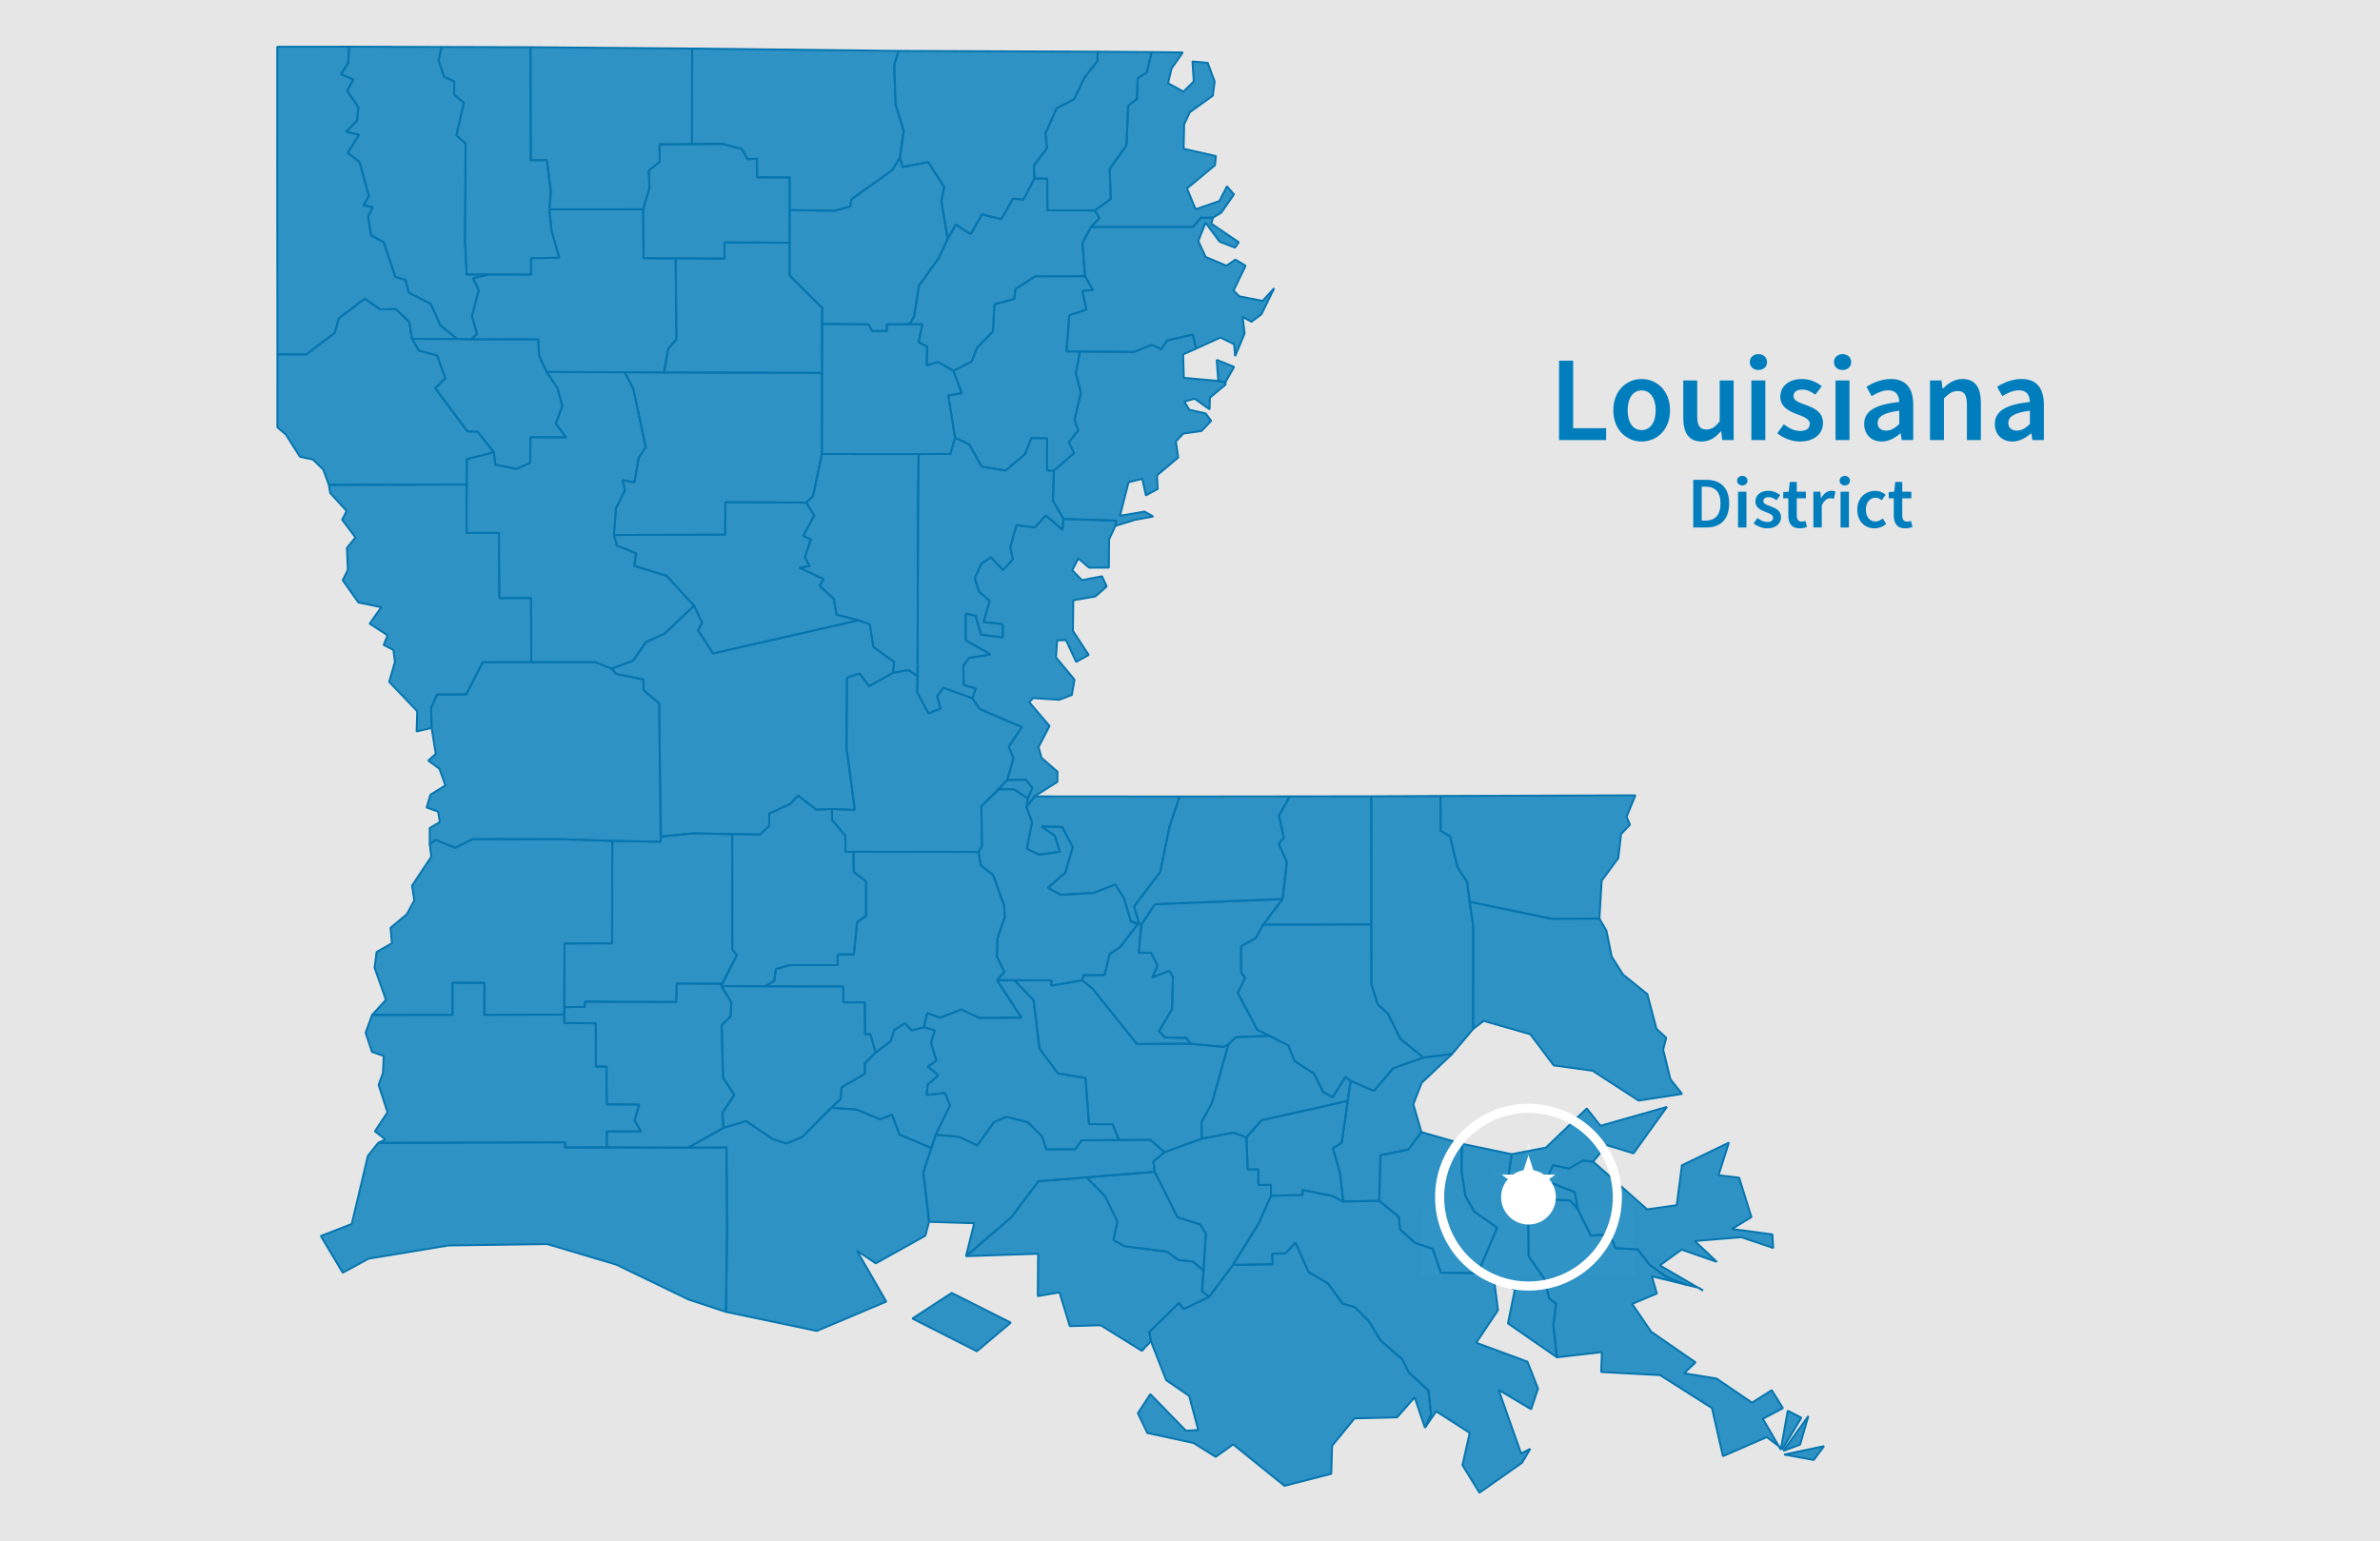 <?xml version="1.0" encoding="utf-8"?>
<!-- Generator: Adobe Illustrator 25.4.1, SVG Export Plug-In . SVG Version: 6.00 Build 0)  -->
<svg version="1.1" id="Layer_1" xmlns="http://www.w3.org/2000/svg" xmlns:xlink="http://www.w3.org/1999/xlink" x="0px" y="0px"
	 viewBox="0 0 784.06 507.87" style="enable-background:new 0 0 784.06 507.87;" xml:space="preserve">
<style type="text/css">
	.st0{fill:#E6E6E6;}
	.st1{clip-path:url(#SVGID_00000020358569200530412880000009456416873780996999_);}
	.st2{fill:none;stroke:#F0F0F0;stroke-width:2.54;stroke-miterlimit:10;}
	.st3{fill:#F0F0F0;}
	.st4{opacity:0.8;fill:#007DBC;enable-background:new    ;}
	.st5{fill:none;stroke:#0675AF;stroke-width:0.64;stroke-linejoin:bevel;}
	.st6{fill-rule:evenodd;clip-rule:evenodd;fill:#FFFFFF;}
	.st7{fill:none;}
	.st8{fill:none;stroke:#E6E6E6;stroke-width:0.64;stroke-linecap:square;stroke-linejoin:bevel;}
	.st9{enable-background:new    ;}
	.st10{fill:#007DBC;}
	.st11{fill:none;stroke:#FFFFFF;stroke-width:3;stroke-miterlimit:10;}
	.st12{fill:#FFFFFF;}
</style>
<g id="Layer_1_00000160150194437872270050000016181209706529692067_">
	<rect x="-10.43" y="-11.06" class="st0" width="804.92" height="529.99"/>
</g>
<g id="Layer_2_00000151534936756788169450000010282485797903252907_">
	<g>
		<defs>
			<rect id="SVGID_1_" x="-38.97" y="-52.06" width="792" height="612"/>
		</defs>
		<clipPath id="SVGID_00000128456320821026824880000013970086186852249762_">
			<use xlink:href="#SVGID_1_"  style="overflow:visible;"/>
		</clipPath>
		<g style="clip-path:url(#SVGID_00000128456320821026824880000013970086186852249762_);">
			<polygon class="st2" points="503.54,380.61 501.45,387.04 494.69,387.04 500.16,391.01 498.07,397.44 503.54,393.46 509,397.44 
				506.91,391.01 512.39,387.04 505.62,387.04 			"/>
			<rect x="468.41" y="398.78" class="st3" width="69.88" height="21.6"/>
			<polygon class="st4" points="202.24,176.27 238.9,176.18 238.98,165.51 265.58,165.57 267.82,163.53 270.77,149.6 270.81,122.85 
				205.81,122.63 208.62,128.1 212.74,147.34 210.42,150.85 208.99,158.96 205.09,158.19 205.88,161.57 202.94,167.44 			"/>
			<polygon class="st5" points="202.24,176.27 238.89,176.18 238.98,165.51 265.58,165.57 267.82,163.53 270.77,149.6 
				270.81,122.85 205.81,122.63 208.62,128.1 212.74,147.34 210.42,150.85 208.99,158.96 205.09,158.19 205.88,161.57 
				202.94,167.44 			"/>
			<polygon class="st4" points="338.18,265.92 340,270.93 338.29,279.62 342.23,281.62 349.18,280.64 347.53,275.45 343.14,272.31 
				349.92,272.48 353.41,279.11 350.93,287.57 345.22,292.52 349.53,294.86 360.17,294.21 367.41,291.48 370.25,295.92 
				372.56,303.56 375.25,304.24 373.62,298.65 382.21,287.34 385.33,272.25 388.6,262.45 340.83,262.42 			"/>
			<polygon class="st4" points="329.1,260.07 333.98,260.09 338.61,263.02 340.09,259.62 337.98,256.92 331.82,256.98 			"/>
			<polygon class="st5" points="338.18,265.92 340,270.93 338.29,279.62 342.23,281.62 349.18,280.64 347.53,275.45 343.14,272.31 
				349.91,272.48 353.41,279.11 350.93,287.57 345.22,292.52 349.53,294.86 360.17,294.21 367.41,291.48 370.25,295.92 
				372.56,303.56 375.25,304.24 373.62,298.65 382.21,287.34 385.32,272.25 388.6,262.45 340.83,262.41 			"/>
			<polygon class="st5" points="329.09,260.07 333.98,260.09 338.61,263.02 340.08,259.62 337.98,256.92 331.82,256.98 			"/>
			<polygon class="st4" points="340.76,58.84 344.98,58.85 345.07,69.32 360.7,69.34 365.93,65.6 365.57,55.67 371.12,47.82 
				371.66,34.82 374.56,32.6 374.79,25.79 377.82,23.85 379.39,17.15 361.68,17.03 361.5,20.11 357.13,25.77 353.83,32.73 
				348.14,35.62 344.37,44.04 344.95,48.78 340.63,54.5 			"/>
			<polygon class="st5" points="340.76,58.84 344.98,58.85 345.07,69.31 360.7,69.34 365.93,65.6 365.57,55.67 371.12,47.82 
				371.66,34.82 374.56,32.6 374.79,25.79 377.82,23.85 379.39,17.15 361.68,17.03 361.5,20.11 357.13,25.77 353.83,32.73 
				348.14,35.62 344.37,44.04 344.95,48.78 340.63,54.5 			"/>
			<polygon class="st4" points="356.57,323.02 359.87,325.69 374.55,344.01 392.14,343.92 390.89,342 383.79,341.84 381.83,339.79 
				386.15,332.4 386.43,321.81 385.17,319.9 379.63,322.04 381.34,318.19 379.18,313.94 375.15,313.88 376,304.67 372.56,303.56 
				374.78,304.61 369.01,312.07 365.55,314.39 363.86,321.29 356.92,321.37 			"/>
			<polygon class="st5" points="356.57,323.02 359.87,325.69 374.55,344.01 392.14,343.91 390.89,342 383.79,341.84 381.83,339.79 
				386.15,332.4 386.42,321.82 385.17,319.9 379.63,322.04 381.34,318.19 379.18,313.94 375.15,313.88 376,304.66 372.56,303.56 
				374.78,304.6 369.01,312.07 365.55,314.39 363.86,321.29 356.91,321.37 			"/>
			<polygon class="st4" points="160.85,90.46 174.95,90.47 174.95,85.06 184.25,84.93 181.73,76.18 180.96,68.98 181.49,63.14 
				180.14,52.74 174.88,52.8 174.75,15.56 145.47,15.48 144.47,19.9 146.29,25.3 149.62,26.79 149.6,31.26 152.82,33.87 
				150.36,44.57 153.38,47.27 153.19,79.67 153.74,90.44 			"/>
			<polygon class="st5" points="160.85,90.46 174.95,90.47 174.95,85.06 184.25,84.93 181.73,76.18 180.96,68.98 181.49,63.14 
				180.14,52.74 174.88,52.8 174.75,15.56 145.47,15.48 144.47,19.9 146.29,25.3 149.62,26.79 149.6,31.26 152.82,33.87 
				150.36,44.56 153.38,47.27 153.19,79.67 153.74,90.44 			"/>
			<polygon class="st4" points="474.56,262.27 474.61,273.78 477.7,275.53 480.12,285.71 483.33,290.66 484.05,297.13 
				511.16,302.75 526.91,302.68 527.65,290.22 533.14,282.73 534.04,274.81 536.98,271.73 535.87,269.1 538.76,262.06 			"/>
			<polygon class="st5" points="474.56,262.27 474.61,273.78 477.7,275.53 480.12,285.71 483.33,290.66 484.05,297.13 
				511.16,302.75 526.91,302.68 527.65,290.22 533.13,282.73 534.04,274.81 536.98,271.73 535.87,269.1 538.76,262.06 			"/>
			<polygon class="st4" points="201.72,277.07 217.62,277.37 217.15,231.78 211.99,227.38 211.96,223.88 203.17,222.09 
				201.41,220.34 196.14,218.19 159,218.21 153.6,228.82 144.03,228.83 142.03,233.18 142.19,239.87 143.56,248.4 141.09,250.6 
				144.79,253.33 146.72,258.8 141.81,261.85 140.56,266.08 144.32,267.44 144.92,270.84 141.57,272.84 141.57,278.2 143.56,276.73 
				149.92,279.36 155.83,276.48 185.63,276.55 			"/>
			<polygon class="st5" points="201.72,277.07 217.62,277.37 217.15,231.78 211.99,227.38 211.96,223.88 203.17,222.09 
				201.41,220.34 196.14,218.19 159,218.21 153.6,228.82 144.03,228.83 142.03,233.18 142.19,239.87 143.56,248.4 141.09,250.6 
				144.78,253.33 146.72,258.8 141.81,261.85 140.56,266.08 144.32,267.43 144.92,270.85 141.57,272.84 141.57,278.2 143.56,276.73 
				149.92,279.36 155.83,276.48 185.63,276.55 			"/>
			<polygon class="st4" points="239.16,432.26 269.07,438.54 291.97,428.87 282.32,412.12 288.51,416.27 304.85,407.16 
				306.07,402.59 304.18,386.24 306.86,378.27 296.32,373.84 293.88,367.32 289.9,368.8 282.16,365.56 273.66,365.03 264.17,374.71 
				259.01,376.77 254.47,375.26 245.75,369.39 238.32,371.63 226.6,378.22 239.35,378.11 239.51,405.51 			"/>
			<polygon class="st5" points="239.16,432.26 269.07,438.54 291.97,428.87 282.32,412.12 288.51,416.27 304.85,407.16 
				306.07,402.59 304.18,386.24 306.86,378.27 296.32,373.84 293.88,367.32 289.9,368.8 282.16,365.56 273.66,365.03 264.17,374.71 
				259.01,376.77 254.47,375.26 245.75,369.39 238.32,371.63 226.6,378.22 239.35,378.11 239.51,405.51 			"/>
			<polygon class="st4" points="260.14,69.24 275.02,69.43 280.16,67.99 280.47,65.71 293.99,56.03 296.42,51.98 297.72,43.14 
				295.05,34.47 294.58,21.57 296.02,16.77 228.01,16 227.97,47.48 238.03,47.43 244.33,49.05 246.33,52.48 249.36,52.3 
				249.43,58.42 260.15,58.49 			"/>
			<polygon class="st5" points="260.14,69.24 275.02,69.43 280.16,67.99 280.47,65.71 293.98,56.03 296.42,51.98 297.72,43.13 
				295.05,34.47 294.58,21.57 296.02,16.77 228.01,16 227.97,47.48 238.03,47.43 244.33,49.05 246.33,52.48 249.36,52.3 
				249.43,58.42 260.15,58.49 			"/>
			<polygon class="st4" points="379.16,441.95 384.19,454.77 391.75,459.95 394.76,471.18 390.72,471.44 378.97,459.37 
				374.86,465.64 377.97,472.16 393.22,475.47 400.48,480.03 406.25,475.93 423.15,489.58 438.57,485.61 438.84,476.39 
				446.23,467.36 460.25,467.01 466.04,460.42 469.43,470.43 471.44,465.98 470.59,458.15 464.11,452.2 461.94,447.86 
				454.77,441.62 450.98,435.36 446.35,430.71 442.33,429.54 437.43,422.86 431.05,419.09 426.81,409.49 423.37,413 419.1,413.06 
				419.29,416.55 406.18,416.79 398.31,427.33 389.9,431.35 388.42,429.33 378.64,438.89 			"/>
			<polygon class="st5" points="379.15,441.95 384.19,454.77 391.75,459.95 394.76,471.18 390.72,471.44 378.97,459.37 
				374.86,465.64 377.97,472.16 393.22,475.47 400.48,480.03 406.25,475.93 423.15,489.58 438.57,485.61 438.84,476.39 
				446.23,467.36 460.25,467.01 466.04,460.41 469.43,470.43 471.44,465.98 470.59,458.15 464.11,452.2 461.94,447.86 
				454.77,441.62 450.98,435.36 446.35,430.71 442.33,429.54 437.43,422.86 431.05,419.09 426.81,409.49 423.37,413 419.1,413.06 
				419.29,416.55 406.18,416.79 398.31,427.33 389.9,431.35 388.42,429.33 378.64,438.89 			"/>
			<polygon class="st4" points="347.18,155.07 346.87,164.93 350.33,170.99 367.68,171.55 367.44,173.29 373.91,171.28 
				379.91,170.19 377.07,168.57 368.96,169.94 371.78,158.9 376.31,157.77 377.51,163.23 381.41,161.11 381.15,156.64 
				388.15,150.75 387.37,145.45 389.83,142.86 395.79,142.03 399,138.68 397.19,136.22 391.83,135.03 390.15,132.33 393.54,131.36 
				398.48,134.87 398.58,131.04 403.74,126.73 403.68,125.96 401.36,125.53 389.99,124.49 389.77,116.78 394.01,114.89 393,110.21 
				384.53,112.19 382.53,115.02 379.5,113.61 373.62,115.94 355.78,115.84 354.44,122.89 356.08,129.43 353.99,138.22 
				355.19,141.87 352.1,145.71 353.85,149.28 			"/>
			<polygon class="st5" points="347.18,155.07 346.87,164.92 350.33,170.99 367.68,171.55 367.44,173.29 373.91,171.28 
				379.91,170.19 377.07,168.57 368.96,169.94 371.78,158.9 376.31,157.77 377.51,163.23 381.4,161.1 381.15,156.64 388.14,150.75 
				387.37,145.45 389.82,142.86 395.79,142.03 399,138.68 397.19,136.22 391.83,135.03 390.15,132.33 393.54,131.36 398.48,134.87 
				398.58,131.04 403.74,126.73 403.68,125.96 401.36,125.53 389.99,124.49 389.77,116.78 394.01,114.89 393,110.21 384.53,112.19 
				382.53,115.02 379.5,113.61 373.62,115.94 355.78,115.84 354.44,122.89 356.08,129.43 353.99,138.22 355.19,141.87 352.1,145.7 
				353.85,149.28 			"/>
			<polygon class="st4" points="451.75,262.38 451.78,324.26 453.87,330.93 457.2,333.94 461.35,342.33 468.94,348.45 478.36,347.3 
				485.3,339.06 485.35,305.21 483.33,290.66 480.12,285.71 477.7,275.53 474.61,273.78 474.56,262.27 			"/>
			<polygon class="st5" points="451.75,262.38 451.78,324.26 453.86,330.93 457.2,333.94 461.35,342.33 468.94,348.46 478.36,347.3 
				485.3,339.06 485.35,305.21 483.33,290.66 480.12,285.71 477.7,275.53 474.61,273.78 474.56,262.27 			"/>
			<polygon class="st4" points="484.05,297.13 485.35,305.21 485.3,339.06 488.76,336.39 504.14,340.79 511.85,351.05 524.63,352.8 
				539.81,362.64 554.13,360.44 550.3,355.62 547.91,345.84 548.92,341.94 545.71,339.02 542.7,327.57 534.67,321.11 530.95,315.19 
				529.22,306.68 526.91,302.68 511.16,302.75 			"/>
			<polygon class="st5" points="484.05,297.13 485.35,305.21 485.3,339.06 488.76,336.39 504.14,340.79 511.85,351.05 524.63,352.8 
				539.81,362.64 554.13,360.44 550.3,355.62 547.91,345.84 548.92,341.94 545.71,339.02 542.7,327.57 534.67,321.1 530.95,315.19 
				529.22,306.68 526.91,302.68 511.16,302.75 			"/>
			<polygon class="st4" points="379.16,441.95 378.64,438.89 388.42,429.33 389.9,431.35 398.31,427.33 396,425.41 396.5,418.62 
				392.97,415.68 388.07,415.14 384.56,412.44 370.39,410.64 366.8,408.56 368.13,402.5 363.99,394.06 357.94,387.95 342.1,389.24 
				333.14,401.1 318.23,413.91 341.99,413.1 341.89,427.07 349.04,425.82 352.44,436.96 362.6,436.67 376.18,445.11 			"/>
			<polygon class="st5" points="379.15,441.95 378.64,438.89 388.42,429.33 389.9,431.35 398.31,427.33 396,425.41 396.5,418.62 
				392.97,415.67 388.07,415.14 384.56,412.44 370.39,410.64 366.8,408.56 368.13,402.5 363.99,394.06 357.94,387.95 342.1,389.23 
				333.14,401.1 318.23,413.91 341.99,413.1 341.89,427.07 349.04,425.82 352.43,436.96 362.6,436.67 376.18,445.11 			"/>
			<polygon class="st4" points="396.5,418.62 397.26,406.44 395.35,403.43 387.91,401.09 380.41,386.1 357.94,387.95 363.99,394.06 
				368.13,402.5 366.8,408.56 370.39,410.64 384.56,412.44 388.07,415.14 392.97,415.68 			"/>
			<polygon class="st4" points="308.26,373.92 316.01,374.59 321.93,377.42 327.51,369.7 331.51,368.01 338.55,369.73 
				343.38,374.56 344.62,378.71 354.22,378.7 356.36,375.73 368.63,375.64 366.55,370.43 358.78,370.41 357.59,355.18 
				348.52,353.69 342.47,345.52 340.5,329.56 334.2,322.98 328.46,322.95 336.48,335.33 322.61,335.39 316.74,332.63 309.69,335.33 
				305.47,333.77 304.35,338.47 307.96,339.53 306.72,343.6 308.47,349.5 305.68,351.4 309.11,354.32 305.61,357.41 305.27,360.8 
				311.28,360.13 312.98,364.16 			"/>
			<polygon class="st5" points="396.5,418.62 397.26,406.44 395.35,403.43 387.91,401.09 380.41,386.1 357.94,387.95 363.99,394.06 
				368.13,402.5 366.8,408.56 370.39,410.64 384.56,412.44 388.07,415.14 392.97,415.67 			"/>
			<polygon class="st5" points="308.26,373.92 316.01,374.59 321.93,377.42 327.51,369.7 331.51,368.01 338.55,369.73 
				343.38,374.55 344.62,378.71 354.22,378.7 356.35,375.73 368.63,375.64 366.55,370.43 358.78,370.41 357.59,355.18 
				348.51,353.69 342.47,345.52 340.5,329.56 334.19,322.98 328.46,322.95 336.48,335.33 322.61,335.39 316.73,332.63 
				309.69,335.33 305.47,333.77 304.35,338.47 307.96,339.53 306.72,343.6 308.47,349.5 305.68,351.4 309.11,354.32 305.61,357.41 
				305.27,360.8 311.28,360.13 312.98,364.16 			"/>
			<polygon class="st4" points="288.44,346.86 293.39,343.11 294.55,339.43 298.12,337.15 300.38,339.52 304.35,338.47 
				305.47,333.77 309.69,335.33 316.74,332.63 322.61,335.39 336.48,335.33 328.46,322.95 330.89,320.23 328.38,315.13 
				328.62,309.12 331.02,302.22 330.8,298.37 327.16,288.27 323.16,285.17 322.33,280.7 281.13,280.64 281.27,287.33 285.31,290.39 
				285.31,301.74 282.39,303.86 281.28,314.47 275.99,314.47 275.94,318.01 260.12,318.02 255.6,319.31 255.04,323.24 
				252.03,325.02 277.8,325.05 277.85,330.29 284.89,330.26 284.95,340.75 286.74,340.74 			"/>
			<polygon class="st5" points="288.44,346.86 293.39,343.11 294.55,339.43 298.12,337.15 300.38,339.52 304.35,338.47 
				305.47,333.77 309.69,335.33 316.73,332.63 322.61,335.39 336.48,335.33 328.46,322.95 330.89,320.23 328.38,315.13 
				328.62,309.12 331.02,302.22 330.79,298.37 327.15,288.27 323.16,285.17 322.33,280.7 281.13,280.64 281.27,287.33 
				285.31,290.39 285.31,301.74 282.39,303.86 281.28,314.47 275.98,314.47 275.94,318.01 260.12,318.02 255.6,319.31 
				255.04,323.23 252.03,325.01 277.8,325.05 277.85,330.28 284.89,330.26 284.95,340.75 286.74,340.74 			"/>
			<polygon class="st4" points="454.38,395.67 454.77,380.64 464,378.75 468.26,373.01 465.61,363.84 468.33,356.83 478.36,347.3 
				468.94,348.45 458.94,352.01 452.64,359.47 444.95,356.15 442,376.6 439.13,378.38 441.49,386.73 442.52,395.91 			"/>
			<polygon class="st5" points="454.38,395.67 454.77,380.64 464,378.75 468.26,373.01 465.61,363.84 468.33,356.83 478.36,347.3 
				468.94,348.46 458.94,352.01 452.64,359.47 444.95,356.15 442,376.6 439.13,378.38 441.49,386.73 442.52,395.91 			"/>
			<polygon class="st4" points="418.74,394.01 429.14,393.76 429.09,392.07 438.98,394.07 442.52,395.91 441.49,386.73 
				439.13,378.38 442,376.6 443.99,362.75 415.62,369.11 410.64,374.73 411.03,385.33 414.54,385.3 414.57,390.47 418.67,390.39 			
				"/>
			<polygon class="st5" points="418.73,394.01 429.14,393.76 429.09,392.07 438.97,394.07 442.52,395.91 441.49,386.73 
				439.13,378.38 442,376.6 443.99,362.75 415.62,369.11 410.64,374.73 411.03,385.33 414.53,385.3 414.56,390.47 418.67,390.4 			
				"/>
			<polygon class="st4" points="451.75,304.61 451.75,262.38 424.91,262.42 421.35,268.67 422.9,276.02 421.29,278.08 
				423.93,284.07 422.53,296.25 416.13,304.68 			"/>
			<polygon class="st5" points="451.75,304.6 451.75,262.38 424.91,262.41 421.35,268.67 422.9,276.01 421.29,278.08 423.93,284.07 
				422.53,296.25 416.13,304.68 			"/>
			<polygon class="st4" points="486.9,419.51 493.21,404.53 485.66,399.19 482.77,394.07 481.5,385.97 481.61,376.88 468.26,373.01 
				464,378.75 454.77,380.64 454.38,395.67 460.8,400.94 461.27,405.15 466.23,409.58 471.99,411.48 474.67,419.35 			"/>
			<polygon class="st5" points="486.9,419.51 493.21,404.53 485.66,399.19 482.77,394.07 481.5,385.97 481.61,376.88 468.26,373.01 
				464,378.75 454.77,380.64 454.38,395.67 460.8,400.94 461.27,405.15 466.23,409.58 471.99,411.48 474.67,419.35 			"/>
			<polygon class="st4" points="524.86,382.76 521.44,382.41 516.89,385.03 511.61,383.94 509.31,389.15 518.75,392.78 
				519.79,398.42 524.07,407.15 530.28,406.75 532.25,411.29 539.49,411.66 543.34,416.64 549.11,420.86 555.66,423.35 
				559.35,424.26 546.82,416.95 553.96,411.75 565.58,415.78 558.33,408.92 573.64,407.65 584.16,411.2 583.89,406.74 
				570.54,404.94 576.98,401.04 572.94,388.04 566.15,387.24 569.56,376.5 554.08,383.97 552.38,397.12 542.63,398.48 			"/>
			<polygon class="st4" points="559.35,424.26 561.05,425.25 559.63,424.33 			"/>
			<polygon class="st5" points="524.86,382.76 521.44,382.41 516.89,385.03 511.61,383.94 509.31,389.15 518.75,392.78 
				519.79,398.42 524.07,407.15 530.28,406.75 532.25,411.29 539.49,411.66 543.34,416.64 549.11,420.86 555.66,423.35 
				559.35,424.26 546.82,416.95 553.96,411.75 565.58,415.78 558.33,408.92 573.64,407.65 584.16,411.2 583.89,406.74 
				570.54,404.94 576.98,401.04 572.94,388.04 566.15,387.24 569.56,376.5 554.08,383.97 552.38,397.12 542.63,398.48 			"/>
			<polygon class="st5" points="559.35,424.26 561.05,425.25 559.63,424.33 			"/>
			<polygon class="st4" points="108.34,159.75 108.78,162.44 114.2,168.38 112.71,171.23 117.11,177.09 114.29,180.52 114.6,187.75 
				112.92,191.21 118.1,198.54 125.61,200.07 121.78,205.5 127.68,209.33 126.4,212.53 129.59,214.13 130.11,218.06 128.21,224.68 
				137.44,234.35 137.25,241.01 142.19,239.87 142.03,233.18 144.03,228.83 153.6,228.82 159,218.21 175.01,218.16 174.95,197.04 
				164.5,197.06 164.34,175.61 153.69,175.58 153.74,159.64 			"/>
			<polygon class="st5" points="108.34,159.75 108.78,162.44 114.2,168.38 112.71,171.23 117.11,177.09 114.29,180.52 114.6,187.75 
				112.92,191.21 118.09,198.53 125.61,200.07 121.78,205.5 127.68,209.33 126.4,212.53 129.59,214.13 130.11,218.06 128.21,224.68 
				137.44,234.35 137.25,241.01 142.19,239.87 142.03,233.18 144.03,228.83 153.6,228.82 159,218.21 175.01,218.16 174.95,197.04 
				164.5,197.07 164.34,175.61 153.69,175.58 153.74,159.64 			"/>
			<polygon class="st4" points="314.1,122.18 320.15,119.09 321.87,114.57 327.11,109.24 327.61,100.31 334.13,98.48 334.52,95.26 
				341.04,91.05 357.44,91 356.58,80.04 359.42,74.78 362.18,71.9 360.7,69.34 345.07,69.32 344.98,58.85 340.76,58.84 
				337.19,65.75 333.67,65.5 329.9,72.18 323.48,70.66 319.82,77.15 314.88,74.03 312.19,78.7 309.27,85 302.74,94.11 
				301.13,104.28 299.62,106.8 303.87,106.83 302.62,112.71 305.46,114.26 305.27,120.4 309.03,119.3 			"/>
			<polygon class="st5" points="314.1,122.18 320.14,119.09 321.87,114.57 327.11,109.24 327.61,100.31 334.13,98.48 334.52,95.26 
				341.04,91.05 357.44,91 356.58,80.04 359.42,74.78 362.18,71.9 360.7,69.34 345.07,69.31 344.98,58.85 340.76,58.84 
				337.19,65.75 333.67,65.5 329.9,72.18 323.47,70.66 319.82,77.15 314.88,74.03 312.19,78.7 309.27,85 302.74,94.11 
				301.13,104.28 299.62,106.8 303.87,106.83 302.62,112.71 305.46,114.26 305.27,120.4 309.03,119.3 			"/>
			<polygon class="st4" points="162.72,149.02 163.15,153.11 170.21,154.49 174.66,152.52 174.76,144.06 186.51,144.12 
				183.1,139.58 185.26,133.84 183.69,127.94 180.08,122.57 177.6,117.2 177.3,111.83 135.75,111.65 137.98,115.54 143.99,117.11 
				146.68,124.66 143.38,127.91 153.95,142.11 157.36,142.26 			"/>
			<polygon class="st5" points="162.72,149.02 163.15,153.11 170.21,154.49 174.66,152.52 174.76,144.05 186.51,144.12 
				183.1,139.58 185.25,133.84 183.69,127.94 180.08,122.57 177.6,117.2 177.3,111.82 135.75,111.65 137.98,115.54 143.99,117.11 
				146.68,124.66 143.38,127.91 153.95,142.11 157.36,142.26 			"/>
			<polygon class="st4" points="201.41,220.34 203.17,222.09 211.96,223.88 211.99,227.38 217.15,231.78 217.77,275.64 
				228.61,274.59 250.4,274.94 253.4,272.19 253.38,268.11 260.25,264.94 262.93,262.15 268.87,266.79 274.08,266.56 281.61,266.89 
				278.89,246.43 279,223.28 283.16,221.91 286.31,226.1 294.19,221.7 294.55,218.12 287.71,213.17 286.52,205.69 282.85,204.39 
				234.89,215.3 229.96,207.69 231.31,205.19 228.63,199.56 218.86,208.84 212.82,211.56 208.51,217.72 			"/>
			<polygon class="st5" points="201.41,220.34 203.17,222.09 211.96,223.88 211.99,227.38 217.15,231.78 217.77,275.64 
				228.61,274.59 250.4,274.94 253.4,272.19 253.38,268.11 260.25,264.94 262.93,262.15 268.87,266.79 274.08,266.56 281.6,266.89 
				278.89,246.42 279,223.28 283.16,221.9 286.31,226.1 294.19,221.7 294.55,218.12 287.71,213.17 286.52,205.69 282.85,204.38 
				234.89,215.3 229.96,207.69 231.31,205.19 228.63,199.56 218.86,208.84 212.82,211.56 208.51,217.72 			"/>
			<polygon class="st4" points="322.33,280.7 323.16,285.17 327.16,288.27 330.8,298.37 331.02,302.22 328.62,309.12 328.38,315.13 
				330.89,320.23 328.46,322.95 346.38,323.03 346.35,324.76 356.57,323.02 356.92,321.37 363.86,321.29 365.55,314.39 
				369.01,312.07 374.78,304.61 372.56,303.56 370.25,295.92 367.41,291.48 360.17,294.21 349.53,294.86 345.22,292.52 
				350.93,287.57 353.41,279.11 349.92,272.48 343.14,272.31 347.53,275.45 349.18,280.64 342.23,281.62 338.29,279.62 340,270.93 
				338.18,265.92 338.61,263.02 333.98,260.09 329.1,260.07 323.3,265.66 323.48,278.82 			"/>
			<polygon class="st5" points="322.33,280.7 323.16,285.17 327.15,288.27 330.79,298.37 331.02,302.22 328.62,309.12 
				328.38,315.13 330.89,320.23 328.46,322.95 346.38,323.03 346.35,324.76 356.57,323.02 356.91,321.37 363.86,321.29 
				365.55,314.39 369.01,312.07 374.78,304.6 372.56,303.56 370.25,295.92 367.41,291.48 360.17,294.21 349.53,294.86 
				345.22,292.52 350.93,287.57 353.41,279.11 349.91,272.48 343.14,272.31 347.53,275.45 349.18,280.64 342.23,281.62 
				338.29,279.62 340,270.93 338.18,265.92 338.61,263.02 333.98,260.09 329.09,260.07 323.3,265.66 323.47,278.82 			"/>
			<polygon class="st4" points="600.91,476.51 587.79,479.28 597.52,481.05 			"/>
			<polygon class="st4" points="595.74,466.6 587.49,478.06 593.01,475.99 			"/>
			<polygon class="st4" points="586,476.52 580.75,467.5 587.35,464 583.68,458.07 577.17,462.18 565.49,454.23 554.81,452.49 
				558.58,448.91 543.95,438.79 537.7,429.63 545.83,426.21 544.19,420.53 555.66,423.35 549.11,420.86 543.34,416.64 
				539.49,411.66 532.25,411.29 530.28,406.75 524.07,407.15 519.79,398.42 517.29,395.53 509.72,395.19 507.74,400.27 
				503.47,403.12 503.59,413.93 508.91,421.61 510.35,427.79 512.64,429.58 511.73,436.58 512.91,447.23 527.72,445.51 
				527.49,452.07 546.88,453.1 563.98,463.95 567.6,479.8 582.05,473.52 			"/>
			<polygon class="st4" points="586,476.52 586.66,477.66 586.76,477.11 			"/>
			<polygon class="st4" points="586.76,477.11 587.21,477.45 593.43,467.15 588.95,464.83 			"/>
			<polygon class="st5" points="600.91,476.51 587.79,479.28 597.52,481.05 			"/>
			<polygon class="st5" points="595.74,466.6 587.49,478.06 593.01,475.99 			"/>
			<polygon class="st5" points="586,476.52 580.75,467.5 587.35,463.99 583.68,458.07 577.17,462.18 565.49,454.23 554.81,452.49 
				558.58,448.9 543.95,438.79 537.7,429.63 545.83,426.21 544.19,420.53 555.66,423.35 549.11,420.86 543.34,416.64 539.49,411.66 
				532.25,411.29 530.28,406.75 524.07,407.15 519.79,398.42 517.29,395.53 509.72,395.19 507.74,400.27 503.47,403.12 
				503.59,413.93 508.91,421.61 510.34,427.79 512.64,429.58 511.73,436.58 512.9,447.23 527.72,445.51 527.48,452.07 546.88,453.1 
				563.98,463.95 567.6,479.8 582.05,473.52 			"/>
			<polygon class="st5" points="586,476.52 586.66,477.66 586.76,477.1 			"/>
			<polygon class="st5" points="586.76,477.1 587.21,477.45 593.43,467.14 588.95,464.83 			"/>
			<polygon class="st4" points="260.11,79.98 260.11,90.76 270.85,101.44 270.84,106.76 286.11,106.85 287.36,109.07 292.18,109.07 
				292.15,106.86 299.62,106.8 301.13,104.28 302.74,94.11 309.27,85 312.19,78.7 310.15,66.28 311.04,61.55 305.77,53.41 
				297.39,55.05 296.42,51.98 293.99,56.03 280.47,65.71 280.16,67.99 275.02,69.43 260.14,69.24 			"/>
			<polygon class="st5" points="260.11,79.98 260.11,90.76 270.85,101.44 270.84,106.76 286.1,106.85 287.36,109.07 292.18,109.07 
				292.15,106.86 299.62,106.8 301.13,104.28 302.74,94.11 309.27,85 312.19,78.7 310.15,66.28 311.04,61.55 305.77,53.41 
				297.38,55.04 296.42,51.98 293.98,56.03 280.47,65.71 280.16,67.99 275.02,69.43 260.14,69.24 			"/>
			<polygon class="st4" points="498,380.3 496.19,392.4 503.13,392.35 504.5,389.24 509.72,395.19 517.29,395.53 519.79,398.42 
				518.75,392.78 509.31,389.15 511.61,383.94 516.89,385.03 521.44,382.41 524.86,382.76 529.28,377.31 538.13,380.02 
				549.14,364.73 527.25,370.94 522.75,365.24 509.27,378.14 			"/>
			<polygon class="st5" points="498,380.3 496.19,392.4 503.13,392.35 504.5,389.23 509.72,395.19 517.29,395.53 519.79,398.42 
				518.75,392.78 509.31,389.15 511.61,383.94 516.89,385.03 521.44,382.41 524.86,382.76 529.28,377.31 538.13,380.02 
				549.14,364.73 527.25,370.94 522.75,365.24 509.27,378.14 			"/>
			<polygon class="st4" points="153.74,159.64 153.69,175.58 164.34,175.61 164.5,197.06 174.95,197.04 175.01,218.16 
				196.14,218.19 201.41,220.34 208.51,217.72 212.82,211.56 218.86,208.84 228.63,199.56 219.59,189.71 209,186.46 209.57,182.28 
				203.25,179.8 202.24,176.27 202.94,167.44 205.88,161.57 205.09,158.19 208.99,158.96 210.42,150.85 212.74,147.34 208.62,128.1 
				205.81,122.63 180.08,122.57 183.69,127.94 185.26,133.84 183.1,139.58 186.51,144.12 174.76,144.06 174.66,152.52 
				170.21,154.49 163.15,153.11 162.72,149.02 153.78,151.28 			"/>
			<polygon class="st5" points="153.74,159.64 153.69,175.58 164.34,175.61 164.5,197.07 174.95,197.04 175.01,218.16 
				196.14,218.19 201.41,220.34 208.51,217.72 212.82,211.56 218.86,208.84 228.63,199.56 219.59,189.71 209,186.46 209.57,182.28 
				203.25,179.8 202.24,176.27 202.94,167.44 205.88,161.57 205.09,158.19 208.99,158.96 210.42,150.85 212.74,147.34 208.62,128.1 
				205.81,122.63 180.08,122.57 183.69,127.94 185.25,133.84 183.1,139.58 186.51,144.12 174.76,144.05 174.66,152.52 
				170.21,154.49 163.15,153.11 162.72,149.02 153.78,151.28 			"/>
			<polygon class="st4" points="296.42,51.98 297.39,55.05 305.77,53.41 311.04,61.55 310.15,66.28 312.19,78.7 314.88,74.03 
				319.82,77.15 323.48,70.66 329.9,72.18 333.67,65.5 337.19,65.75 340.76,58.84 340.63,54.5 344.95,48.78 344.37,44.04 
				348.14,35.62 353.83,32.73 357.13,25.77 361.5,20.11 361.68,17.03 296.02,16.77 294.58,21.57 295.05,34.47 297.72,43.14 			"/>
			<polygon class="st5" points="296.42,51.98 297.38,55.04 305.77,53.41 311.04,61.55 310.15,66.28 312.19,78.7 314.88,74.03 
				319.82,77.15 323.47,70.66 329.9,72.18 333.67,65.5 337.19,65.75 340.76,58.84 340.63,54.5 344.95,48.78 344.37,44.04 
				348.14,35.62 353.83,32.73 357.13,25.77 361.5,20.11 361.68,17.03 296.02,16.77 294.58,21.57 295.05,34.47 297.72,43.13 			"/>
			<polygon class="st4" points="355.78,115.84 373.62,115.94 379.5,113.61 382.53,115.02 384.53,112.19 393,110.21 394.01,114.89 
				402.05,111.21 406.57,113.42 406.9,117.34 410.04,109.86 409.34,104.42 412.29,106.01 415.56,103.55 419.77,94.97 415.96,99.14 
				408.25,97.63 406.38,95.74 410.35,87.55 406.98,85.55 404.03,87.55 397.18,84.66 394.77,79.42 397.16,73.39 401.76,79.61 
				406.86,81.6 408.1,79.82 399.05,73.68 399.63,71.7 395.63,71.73 393.01,74.77 359.42,74.78 356.58,80.04 357.44,91 360.04,95.57 
				356.58,95.83 357.89,101.96 352.26,103.9 351.35,115.8 			"/>
			<polygon class="st4" points="401.36,125.53 403.68,125.96 406.57,120.89 400.83,118.58 			"/>
			<polygon class="st5" points="355.78,115.84 373.62,115.94 379.5,113.61 382.53,115.02 384.53,112.19 393,110.21 394.01,114.89 
				402.05,111.21 406.57,113.42 406.9,117.34 410.03,109.86 409.34,104.42 412.28,106.01 415.56,103.55 419.77,94.97 415.95,99.14 
				408.25,97.63 406.38,95.74 410.35,87.55 406.98,85.55 404.03,87.55 397.18,84.66 394.77,79.42 397.16,73.39 401.76,79.61 
				406.86,81.6 408.1,79.82 399.05,73.68 399.63,71.7 395.63,71.73 393.01,74.77 359.42,74.78 356.58,80.04 357.44,91 360.04,95.57 
				356.58,95.83 357.89,101.96 352.26,103.9 351.35,115.79 			"/>
			<polygon class="st5" points="401.36,125.53 403.68,125.96 406.57,120.89 400.83,118.58 			"/>
			<polygon class="st4" points="416.13,304.68 413.69,309.07 408.85,311.83 408.89,320.45 410.19,322.16 407.77,327.16 
				414.19,339.29 424.42,344.48 426.48,349.63 432.89,353.75 435.96,359.92 439.04,361.52 443.24,354.84 444.95,356.15 
				452.64,359.47 458.94,352.01 468.94,348.45 461.35,342.33 457.2,333.94 453.87,330.93 451.78,324.26 451.75,304.61 			"/>
			<polygon class="st5" points="416.13,304.68 413.68,309.07 408.85,311.83 408.89,320.45 410.19,322.16 407.77,327.16 
				414.19,339.29 424.42,344.48 426.48,349.63 432.89,353.75 435.96,359.92 439.04,361.52 443.24,354.84 444.95,356.15 
				452.64,359.47 458.94,352.01 468.94,348.46 461.35,342.33 457.2,333.94 453.86,330.93 451.78,324.26 451.75,304.6 			"/>
			<polygon class="st4" points="211.85,68.97 212.01,85.07 238.72,85.2 238.66,79.87 260.11,79.98 260.15,58.49 249.43,58.42 
				249.36,52.3 246.33,52.48 244.33,49.05 238.03,47.43 217.26,47.56 217.33,53.33 213.72,56.22 213.95,62.07 			"/>
			<polygon class="st5" points="211.85,68.97 212.01,85.07 238.72,85.2 238.66,79.87 260.11,79.98 260.15,58.49 249.43,58.42 
				249.36,52.3 246.33,52.48 244.33,49.05 238.03,47.43 217.26,47.56 217.33,53.33 213.72,56.21 213.95,62.07 			"/>
			<polygon class="st4" points="265.58,165.57 268.23,169.91 264.59,176.57 267.13,177.76 265.12,183.59 266.76,186.54 
				263.32,187.05 271.36,190.81 269.99,192.98 274.66,197.31 275.58,202.57 282.85,204.39 286.52,205.69 287.71,213.17 
				294.55,218.12 294.19,221.7 299.32,220.79 302.34,222.86 302.33,165.61 302.62,149.62 270.77,149.6 267.82,163.53 			"/>
			<polygon class="st5" points="265.58,165.57 268.23,169.91 264.59,176.57 267.13,177.76 265.12,183.59 266.76,186.53 
				263.32,187.05 271.36,190.81 269.99,192.98 274.66,197.31 275.58,202.57 282.85,204.38 286.52,205.69 287.71,213.17 
				294.55,218.12 294.19,221.7 299.32,220.79 302.34,222.86 302.33,165.61 302.62,149.61 270.77,149.6 267.82,163.53 			"/>
			<polygon class="st4" points="406.18,416.79 419.29,416.55 419.1,413.06 423.37,413 426.81,409.49 431.05,419.09 437.43,422.86 
				442.33,429.54 446.35,430.71 450.98,435.36 454.77,441.62 461.94,447.86 464.11,452.2 470.59,458.15 471.44,465.98 
				469.43,470.43 473.14,465.03 484.18,472.13 481.79,482.76 487.38,491.85 501.4,481.99 504.13,477.39 501.1,478.9 493.72,457.99 
				504.41,464.34 506.68,457.54 503.21,448.68 486.32,442.43 493.5,431.71 492.07,420.62 486.9,419.51 474.67,419.35 471.99,411.48 
				466.23,409.58 461.27,405.15 460.8,400.94 454.38,395.67 442.52,395.91 438.98,394.07 429.09,392.07 429.14,393.76 
				418.74,394.01 414.67,403.08 			"/>
			<polygon class="st5" points="406.18,416.79 419.29,416.55 419.1,413.06 423.37,413 426.81,409.49 431.05,419.09 437.43,422.86 
				442.33,429.54 446.35,430.71 450.98,435.36 454.77,441.62 461.94,447.86 464.11,452.2 470.59,458.15 471.44,465.98 
				469.43,470.43 473.14,465.03 484.18,472.13 481.79,482.76 487.38,491.85 501.4,481.99 504.13,477.39 501.1,478.9 493.72,457.99 
				504.41,464.34 506.68,457.54 503.21,448.68 486.32,442.43 493.5,431.71 492.07,420.62 486.9,419.51 474.67,419.35 471.99,411.48 
				466.23,409.58 461.27,405.15 460.8,400.94 454.38,395.67 442.52,395.91 438.97,394.07 429.09,392.07 429.14,393.76 
				418.73,394.01 414.67,403.08 			"/>
			<polygon class="st4" points="273.66,365.03 282.16,365.56 289.9,368.8 293.88,367.32 296.32,373.84 306.86,378.27 308.26,373.92 
				312.98,364.16 311.28,360.13 305.27,360.8 305.61,357.41 309.11,354.32 305.68,351.4 308.47,349.5 306.72,343.6 307.96,339.53 
				304.35,338.47 300.38,339.52 298.12,337.15 294.55,339.43 293.39,343.11 288.44,346.86 284.9,350.33 284.92,353.79 
				277.21,358.33 276.96,362.08 			"/>
			<polygon class="st5" points="273.66,365.03 282.16,365.56 289.9,368.8 293.88,367.32 296.32,373.84 306.86,378.27 308.26,373.92 
				312.98,364.16 311.28,360.13 305.27,360.8 305.61,357.41 309.11,354.32 305.68,351.4 308.47,349.5 306.72,343.6 307.96,339.53 
				304.35,338.47 300.38,339.52 298.12,337.15 294.55,339.43 293.39,343.11 288.44,346.86 284.9,350.33 284.92,353.78 
				277.21,358.33 276.96,362.08 			"/>
			<polygon class="st4" points="185.89,331.86 185.9,337.1 196.28,337.17 196.31,351.44 199.81,351.43 199.88,363.88 210.56,363.96 
				209.04,369.19 211.15,372.81 199.89,372.83 199.87,378.08 226.6,378.22 238.32,371.63 238,366.67 241.89,360.83 238.21,355.08 
				237.75,337.75 240.74,334.84 240.91,330.19 237.65,324.94 237.83,324.13 222.93,324.08 222.76,330.17 192.7,330.06 
				192.69,331.78 			"/>
			<polygon class="st5" points="185.89,331.86 185.9,337.1 196.28,337.18 196.31,351.44 199.81,351.43 199.88,363.87 210.56,363.96 
				209.04,369.19 211.15,372.81 199.89,372.83 199.87,378.07 226.6,378.22 238.32,371.63 238,366.67 241.89,360.83 238.21,355.08 
				237.75,337.75 240.74,334.84 240.91,330.19 237.65,324.94 237.83,324.13 222.93,324.08 222.76,330.16 192.7,330.06 
				192.69,331.77 			"/>
			<polygon class="st4" points="486.9,419.51 492.07,420.62 499.02,425.02 496.78,436.06 512.91,447.23 511.73,436.58 
				512.64,429.58 510.35,427.79 508.91,421.61 503.59,413.93 503.47,403.12 507.74,400.27 509.72,395.19 504.5,389.24 
				503.13,392.35 496.19,392.4 498,380.3 481.61,376.88 481.5,385.97 482.77,394.07 485.66,399.19 493.21,404.53 			"/>
			<polygon class="st5" points="486.9,419.51 492.07,420.62 499.02,425.02 496.78,436.06 512.9,447.23 511.73,436.58 512.64,429.58 
				510.34,427.79 508.91,421.61 503.59,413.93 503.47,403.12 507.74,400.27 509.72,395.19 504.5,389.23 503.13,392.35 496.19,392.4 
				498,380.3 481.61,376.88 481.5,385.97 482.77,394.07 485.66,399.19 493.21,404.53 			"/>
			<polygon class="st4" points="270.81,122.85 270.85,101.44 260.11,90.76 260.11,79.98 238.66,79.87 238.72,85.2 222.59,85.14 
				222.83,111.7 220.13,114.94 218.73,122.75 			"/>
			<polygon class="st5" points="270.81,122.85 270.85,101.44 260.11,90.76 260.11,79.98 238.66,79.87 238.72,85.2 222.59,85.14 
				222.83,111.7 220.13,114.94 218.73,122.75 			"/>
			<polygon class="st4" points="334.2,322.98 340.5,329.56 342.47,345.52 348.52,353.69 357.59,355.18 358.78,370.41 366.55,370.43 
				368.63,375.64 378.97,375.58 383.6,379.66 395.88,375.2 395.84,369.73 399.26,363.43 404.69,344.11 403.13,344.96 392.14,343.92 
				374.55,344.01 359.87,325.69 356.57,323.02 346.35,324.76 346.38,323.03 			"/>
			<polygon class="st5" points="334.19,322.98 340.5,329.56 342.47,345.52 348.51,353.69 357.59,355.18 358.78,370.41 
				366.55,370.43 368.63,375.64 378.97,375.58 383.6,379.66 395.88,375.2 395.84,369.73 399.26,363.43 404.69,344.11 403.13,344.96 
				392.14,343.91 374.55,344.01 359.87,325.69 356.57,323.02 346.35,324.76 346.38,323.03 			"/>
			<polygon class="st4" points="306.07,402.59 320.94,403.06 318.23,413.91 333.14,401.1 342.1,389.24 380.41,386.1 379.98,382.66 
				383.6,379.66 378.97,375.58 356.36,375.73 354.22,378.7 344.62,378.71 343.38,374.56 338.55,369.73 331.51,368.01 327.51,369.7 
				321.93,377.42 316.01,374.59 308.26,373.92 304.18,386.24 			"/>
			<polygon class="st4" points="313.52,426.02 300.58,434.45 321.81,445.24 332.99,435.81 			"/>
			<polygon class="st5" points="306.07,402.59 320.94,403.06 318.23,413.91 333.14,401.1 342.1,389.23 380.41,386.1 379.98,382.66 
				383.6,379.66 378.97,375.58 356.35,375.73 354.22,378.7 344.62,378.71 343.38,374.55 338.55,369.73 331.51,368.01 327.51,369.7 
				321.93,377.42 316.01,374.59 308.26,373.92 304.18,386.24 			"/>
			<polygon class="st5" points="313.52,426.02 300.58,434.45 321.81,445.24 332.99,435.81 			"/>
			<polygon class="st4" points="228.63,199.56 231.31,205.19 229.96,207.69 234.89,215.3 282.85,204.39 275.58,202.57 
				274.66,197.31 269.99,192.98 271.36,190.81 263.32,187.05 266.76,186.54 265.12,183.59 267.13,177.76 264.59,176.57 
				268.23,169.91 265.58,165.57 238.98,165.51 238.9,176.18 202.24,176.27 203.25,179.8 209.57,182.28 209,186.46 219.59,189.71 			
				"/>
			<polygon class="st5" points="228.63,199.56 231.31,205.19 229.96,207.69 234.89,215.3 282.85,204.38 275.58,202.57 
				274.66,197.31 269.99,192.98 271.36,190.81 263.32,187.05 266.76,186.53 265.12,183.59 267.13,177.76 264.59,176.57 
				268.23,169.91 265.58,165.57 238.98,165.51 238.89,176.18 202.24,176.27 203.25,179.8 209.57,182.28 209,186.46 219.59,189.71 
							"/>
			<polygon class="st4" points="314.1,122.18 316.85,129.52 312.4,130.33 314.62,144.21 319.31,146.44 323.41,153.78 331.27,155.06 
				337.69,149.64 339.73,144.35 344.98,144.42 344.96,155.06 347.18,155.07 353.85,149.28 352.1,145.71 355.19,141.87 
				353.99,138.22 356.08,129.43 354.44,122.89 355.78,115.84 351.35,115.8 352.26,103.9 357.89,101.96 356.58,95.83 360.04,95.57 
				357.44,91 341.04,91.05 334.52,95.26 334.13,98.48 327.61,100.31 327.11,109.24 321.87,114.57 320.15,119.09 			"/>
			<polygon class="st5" points="314.1,122.18 316.85,129.53 312.4,130.33 314.62,144.21 319.31,146.44 323.41,153.78 331.27,155.06 
				337.69,149.64 339.73,144.35 344.98,144.42 344.96,155.06 347.18,155.07 353.85,149.28 352.1,145.7 355.19,141.87 353.99,138.22 
				356.08,129.43 354.44,122.89 355.78,115.84 351.35,115.79 352.26,103.9 357.89,101.96 356.58,95.83 360.04,95.57 357.44,91 
				341.04,91.05 334.52,95.26 334.13,98.48 327.61,100.31 327.11,109.24 321.87,114.57 320.14,119.09 			"/>
			<polygon class="st4" points="252.03,325.02 255.04,323.24 255.6,319.31 260.12,318.02 275.94,318.01 275.99,314.47 
				281.28,314.47 282.39,303.86 285.31,301.74 285.31,290.39 281.27,287.33 281.13,280.64 278.54,280.69 278.48,275.38 
				274.08,270.08 274.08,266.56 268.87,266.79 262.93,262.15 260.25,264.94 253.38,268.11 253.4,272.19 250.4,274.94 241.21,274.9 
				241.24,312.85 242.76,314.73 237.65,324.94 			"/>
			<polygon class="st5" points="252.03,325.01 255.04,323.23 255.6,319.31 260.12,318.02 275.94,318.01 275.98,314.47 
				281.28,314.47 282.39,303.86 285.31,301.74 285.31,290.39 281.27,287.33 281.13,280.64 278.54,280.69 278.48,275.37 
				274.08,270.08 274.08,266.56 268.87,266.79 262.93,262.15 260.25,264.94 253.38,268.11 253.4,272.19 250.4,274.94 241.21,274.9 
				241.24,312.85 242.76,314.73 237.65,324.94 			"/>
			<polygon class="st4" points="375.25,304.24 376,304.67 380.49,297.94 422.53,296.25 423.93,284.07 421.29,278.08 422.9,276.02 
				421.35,268.67 424.91,262.42 388.6,262.45 385.33,272.25 382.21,287.34 373.62,298.65 			"/>
			<polygon class="st5" points="375.25,304.24 376,304.66 380.49,297.94 422.53,296.25 423.93,284.07 421.29,278.08 422.9,276.01 
				421.35,268.67 424.91,262.41 388.6,262.45 385.32,272.25 382.21,287.34 373.62,298.65 			"/>
			<polygon class="st4" points="399.63,71.7 402.35,70.04 406.51,64.07 404.2,61.39 401.71,66.24 393.9,68.95 391.04,62.1 
				400.25,54.45 400.57,51.42 389.93,49.02 390.11,40.94 391.98,36.97 399.55,31.54 400.15,26.87 397.87,20.71 392.86,20.24 
				393.26,26.82 389.88,30.2 384.81,27.41 385.95,22.58 389.65,17.28 379.39,17.15 377.82,23.85 374.79,25.79 374.56,32.6 
				371.66,34.82 371.12,47.82 365.57,55.67 365.93,65.6 360.7,69.34 362.18,71.9 359.42,74.78 393.01,74.77 395.63,71.73 			"/>
			<polygon class="st5" points="399.63,71.7 402.35,70.04 406.51,64.07 404.2,61.39 401.71,66.24 393.9,68.95 391.04,62.1 
				400.25,54.45 400.57,51.42 389.93,49.02 390.11,40.94 391.98,36.97 399.55,31.53 400.15,26.87 397.87,20.71 392.86,20.24 
				393.26,26.82 389.88,30.2 384.81,27.41 385.95,22.58 389.65,17.28 379.39,17.15 377.82,23.85 374.79,25.79 374.56,32.6 
				371.66,34.82 371.12,47.82 365.57,55.67 365.93,65.6 360.7,69.34 362.18,71.9 359.42,74.78 393.01,74.77 395.63,71.73 			"/>
			<polygon class="st4" points="392.14,343.92 403.13,344.96 404.69,344.11 407.09,341.76 418.1,341.28 414.19,339.29 
				407.77,327.16 410.19,322.16 408.89,320.45 408.85,311.83 413.69,309.07 416.13,304.68 422.53,296.25 380.49,297.94 376,304.67 
				375.15,313.88 379.18,313.94 381.34,318.19 379.63,322.04 385.17,319.9 386.43,321.81 386.15,332.4 381.83,339.79 383.79,341.84 
				390.89,342 			"/>
			<polygon class="st5" points="392.14,343.91 403.13,344.96 404.69,344.11 407.09,341.76 418.1,341.28 414.19,339.29 
				407.77,327.16 410.19,322.16 408.89,320.45 408.85,311.83 413.68,309.07 416.13,304.68 422.53,296.25 380.49,297.94 376,304.66 
				375.15,313.88 379.18,313.94 381.34,318.19 379.63,322.04 385.17,319.9 386.42,321.82 386.15,332.4 381.83,339.79 383.79,341.84 
				390.89,342 			"/>
			<polygon class="st4" points="91.39,116.74 91.38,140.81 94.19,143.19 98.83,150.51 103.07,151.4 106.51,154.75 108.34,159.75 
				153.74,159.64 153.78,151.28 162.72,149.02 157.36,142.26 153.95,142.11 143.38,127.91 146.68,124.66 143.99,117.11 
				137.98,115.54 135.75,111.65 134.82,106.05 130.39,101.84 125.24,101.94 120.16,98.41 111.59,104.91 110.28,109.68 100.87,116.8 
							"/>
			<polygon class="st5" points="91.39,116.74 91.38,140.81 94.18,143.19 98.83,150.51 103.07,151.4 106.51,154.75 108.34,159.75 
				153.74,159.64 153.78,151.28 162.72,149.02 157.36,142.26 153.95,142.11 143.38,127.91 146.68,124.66 143.99,117.11 
				137.98,115.54 135.75,111.65 134.82,106.05 130.39,101.84 125.24,101.94 120.16,98.41 111.59,104.91 110.28,109.68 100.87,116.8 
							"/>
			<polygon class="st4" points="320.36,230.08 322.78,233.63 336.64,239.58 332.32,246.05 333.89,249.8 331.82,256.98 
				337.98,256.92 340.09,259.62 338.61,263.02 338.18,265.92 340.83,262.42 348.35,257.62 348.37,254.26 343.12,249.71 
				342.15,246.16 345.75,239.2 339.06,231.36 340.38,230.01 348.94,230.58 353.1,228.99 353.99,223.96 347.87,216.57 348.27,211.01 
				351.18,210.91 354.53,218.1 358.66,215.8 353.46,207.88 353.58,197.79 360.84,196.53 364.58,193.26 363.04,189.88 356.43,191.16 
				353.24,187.89 355.27,184 358.78,187.05 365.31,187.03 365.39,177.74 367.44,173.29 367.68,171.55 350.33,170.99 350.03,174.58 
				344.49,169.8 340.95,173.8 334.86,173.05 332.81,180.28 333.68,184.31 330.43,187.81 326.43,183.61 323.27,185.76 321.13,190.54 
				322.57,195.02 326.02,197.93 324.05,204.93 330.35,205.66 330.32,210.01 323.18,209.14 321.41,202.87 318.12,202.19 
				318.12,210.96 326.33,215.65 319.25,216.78 317.36,219.39 317.47,225.72 321.47,226.82 			"/>
			<polygon class="st5" points="320.36,230.08 322.78,233.63 336.64,239.58 332.32,246.05 333.89,249.8 331.82,256.98 
				337.98,256.92 340.08,259.62 338.61,263.02 338.18,265.92 340.83,262.41 348.35,257.62 348.37,254.26 343.12,249.71 
				342.15,246.16 345.75,239.2 339.06,231.36 340.38,230.01 348.94,230.58 353.1,228.99 353.99,223.96 347.87,216.57 348.27,211.01 
				351.18,210.91 354.53,218.1 358.66,215.8 353.46,207.87 353.58,197.79 360.84,196.53 364.58,193.26 363.04,189.88 356.43,191.16 
				353.24,187.89 355.26,184 358.78,187.05 365.31,187.03 365.38,177.74 367.44,173.29 367.68,171.55 350.33,170.99 350.03,174.58 
				344.49,169.8 340.95,173.8 334.86,173.05 332.81,180.28 333.68,184.31 330.43,187.81 326.43,183.61 323.27,185.75 321.13,190.54 
				322.57,195.02 326.02,197.93 324.04,204.93 330.35,205.66 330.32,210.01 323.18,209.14 321.41,202.87 318.12,202.18 
				318.12,210.96 326.32,215.65 319.25,216.78 317.36,219.39 317.47,225.72 321.47,226.82 			"/>
			<polygon class="st4" points="180.96,68.98 211.85,68.97 213.95,62.07 213.72,56.22 217.33,53.33 217.26,47.56 227.97,47.48 
				228.01,16 174.75,15.56 174.88,52.8 180.14,52.74 181.49,63.14 			"/>
			<polygon class="st5" points="180.96,68.98 211.85,68.97 213.95,62.07 213.72,56.21 217.33,53.33 217.26,47.56 227.97,47.48 
				228.01,16 174.75,15.56 174.88,52.8 180.14,52.74 181.49,63.14 			"/>
			<polygon class="st4" points="320.36,230.08 321.47,226.82 317.47,225.72 317.36,219.39 319.25,216.78 326.33,215.65 
				318.12,210.96 318.12,202.19 321.41,202.87 323.18,209.14 330.32,210.01 330.35,205.66 324.05,204.93 326.02,197.93 
				322.57,195.02 321.13,190.54 323.27,185.76 326.43,183.61 330.43,187.81 333.68,184.31 332.81,180.28 334.86,173.05 
				340.95,173.8 344.49,169.8 350.03,174.58 350.33,170.99 346.87,164.93 347.18,155.07 344.96,155.06 344.98,144.42 339.73,144.35 
				337.69,149.64 331.27,155.06 323.41,153.78 319.31,146.44 314.62,144.21 313.1,149.58 302.62,149.62 302.17,228.12 
				305.89,235.06 309.88,233.47 308.73,229.39 310.76,226.63 			"/>
			<polygon class="st5" points="320.36,230.08 321.47,226.82 317.47,225.72 317.36,219.39 319.25,216.78 326.32,215.65 
				318.12,210.96 318.12,202.18 321.41,202.87 323.18,209.14 330.32,210.01 330.35,205.66 324.04,204.93 326.02,197.93 
				322.57,195.02 321.13,190.54 323.27,185.75 326.43,183.61 330.43,187.81 333.68,184.31 332.81,180.28 334.86,173.05 
				340.95,173.8 344.49,169.8 350.03,174.58 350.33,170.99 346.87,164.92 347.18,155.07 344.96,155.06 344.98,144.42 339.73,144.35 
				337.69,149.64 331.27,155.06 323.41,153.78 319.31,146.44 314.62,144.21 313.1,149.58 302.62,149.61 302.17,228.12 
				305.89,235.06 309.88,233.47 308.73,229.39 310.76,226.63 			"/>
			<polygon class="st4" points="121.2,380.86 115.87,403.31 105.69,407.25 112.91,419.36 121.45,414.72 147.65,410.4 180.26,409.92 
				203.05,416.7 226.85,428.21 239.16,432.26 239.51,405.51 239.35,378.11 186.18,378.09 186.17,376.39 124.58,376.59 			"/>
			<polygon class="st5" points="121.2,380.85 115.87,403.31 105.69,407.25 112.91,419.36 121.45,414.72 147.65,410.39 
				180.26,409.92 203.05,416.7 226.84,428.2 239.16,432.26 239.51,405.51 239.35,378.11 186.18,378.09 186.17,376.39 124.58,376.59 
							"/>
			<polygon class="st4" points="302.62,149.62 313.1,149.58 314.62,144.21 312.4,130.33 316.85,129.52 314.1,122.18 309.03,119.3 
				305.27,120.4 305.46,114.26 302.62,112.71 303.87,106.83 292.15,106.86 292.18,109.07 287.36,109.07 286.11,106.85 
				270.84,106.76 270.77,149.6 			"/>
			<polygon class="st5" points="302.62,149.61 313.1,149.58 314.62,144.21 312.4,130.33 316.85,129.53 314.1,122.18 309.03,119.3 
				305.27,120.4 305.46,114.26 302.62,112.71 303.87,106.83 292.15,106.86 292.18,109.07 287.36,109.07 286.1,106.85 270.84,106.76 
				270.77,149.6 			"/>
			<polygon class="st4" points="126.18,353.47 124.73,357.47 127.66,366.49 123.51,372.76 126.97,375.46 124.58,376.59 
				186.17,376.39 186.18,378.09 199.87,378.08 199.89,372.83 211.15,372.81 209.04,369.19 210.56,363.96 199.88,363.88 
				199.81,351.43 196.31,351.44 196.28,337.17 185.9,337.1 185.9,334.32 159.55,334.38 159.6,323.86 149.06,323.81 149.09,334.4 
				122.59,334.42 120.45,340.26 122.54,346.59 126.42,347.93 			"/>
			<polygon class="st5" points="126.18,353.47 124.73,357.47 127.66,366.49 123.51,372.76 126.97,375.46 124.58,376.59 
				186.17,376.39 186.18,378.09 199.87,378.07 199.89,372.83 211.15,372.81 209.04,369.19 210.56,363.96 199.88,363.87 
				199.81,351.43 196.31,351.44 196.28,337.18 185.9,337.1 185.9,334.32 159.55,334.38 159.6,323.86 149.06,323.81 149.09,334.4 
				122.59,334.42 120.45,340.26 122.54,346.59 126.42,347.93 			"/>
			<polygon class="st4" points="91.33,55.67 91.39,116.74 100.87,116.8 110.28,109.68 111.59,104.91 120.16,98.41 125.24,101.94 
				130.39,101.84 134.82,106.05 135.75,111.65 150.63,111.69 145.08,107.18 141.91,100.14 134.62,96.39 133.58,92.22 130.23,91.21 
				126.4,79.76 122.26,77.56 121.27,71.42 122.81,68.26 119.74,67.66 121.57,64.55 118.4,53.31 114.55,50.37 118.28,44.41 
				114.02,43.41 117.62,39.77 118.08,35.4 114.38,29.89 116.42,26.19 112.35,24.46 114.7,20.77 115.03,15.38 91.34,15.41 			"/>
			<polygon class="st5" points="91.33,55.67 91.39,116.74 100.87,116.8 110.28,109.68 111.59,104.91 120.16,98.41 125.24,101.94 
				130.39,101.84 134.82,106.05 135.75,111.65 150.63,111.69 145.08,107.18 141.91,100.14 134.62,96.39 133.58,92.22 130.23,91.21 
				126.4,79.76 122.26,77.56 121.27,71.42 122.81,68.26 119.74,67.66 121.57,64.55 118.4,53.31 114.55,50.37 118.28,44.41 
				114.02,43.41 117.62,39.77 118.08,35.4 114.38,29.89 116.42,26.19 112.35,24.46 114.7,20.77 115.03,15.38 91.34,15.41 			"/>
			<polygon class="st4" points="115.03,15.38 114.7,20.77 112.35,24.46 116.42,26.19 114.38,29.89 118.08,35.4 117.62,39.77 
				114.02,43.41 118.28,44.41 114.55,50.37 118.4,53.31 121.57,64.55 119.74,67.66 122.81,68.26 121.27,71.42 122.26,77.56 
				126.4,79.76 130.23,91.21 133.58,92.22 134.62,96.39 141.91,100.14 145.08,107.18 150.63,111.69 155.09,111.85 157.16,110.03 
				155.49,104.09 157.72,95.56 155.8,91.76 160.85,90.46 153.74,90.44 153.19,79.67 153.38,47.27 150.36,44.57 152.82,33.87 
				149.6,31.26 149.62,26.79 146.29,25.3 144.47,19.9 145.47,15.48 			"/>
			<polygon class="st5" points="115.03,15.38 114.7,20.77 112.35,24.46 116.42,26.19 114.38,29.89 118.08,35.4 117.62,39.77 
				114.02,43.41 118.28,44.41 114.55,50.37 118.4,53.31 121.57,64.55 119.74,67.66 122.81,68.26 121.27,71.42 122.26,77.56 
				126.4,79.76 130.23,91.21 133.58,92.22 134.62,96.39 141.91,100.14 145.08,107.18 150.63,111.69 155.09,111.85 157.16,110.03 
				155.49,104.09 157.72,95.56 155.8,91.76 160.85,90.46 153.74,90.44 153.19,79.67 153.38,47.27 150.36,44.56 152.82,33.87 
				149.6,31.26 149.62,26.79 146.29,25.3 144.47,19.9 145.47,15.48 			"/>
			<polygon class="st4" points="155.09,111.85 177.3,111.83 177.6,117.2 180.08,122.57 218.73,122.75 220.13,114.94 222.83,111.7 
				222.59,85.14 212.01,85.07 211.85,68.97 180.96,68.98 181.73,76.18 184.25,84.93 174.95,85.06 174.95,90.47 160.85,90.46 
				155.8,91.76 157.72,95.56 155.49,104.09 157.16,110.03 			"/>
			<polygon class="st5" points="155.09,111.85 177.3,111.82 177.6,117.2 180.08,122.57 218.73,122.75 220.13,114.94 222.83,111.7 
				222.59,85.14 212.01,85.07 211.85,68.97 180.96,68.98 181.73,76.18 184.25,84.93 174.95,85.06 174.95,90.47 160.85,90.46 
				155.8,91.76 157.72,95.56 155.49,104.09 157.16,110.03 			"/>
			<polygon class="st4" points="122.59,334.42 149.09,334.4 149.06,323.81 159.6,323.86 159.55,334.38 185.9,334.32 185.98,310.88 
				201.65,310.83 201.72,277.07 185.63,276.55 155.83,276.48 149.92,279.36 143.56,276.73 141.57,278.2 142.09,282.27 
				135.74,291.82 136.48,296.69 134.01,301.23 128.66,305.71 129.11,310.8 124.06,313.68 123.41,318.85 127.14,329.43 			"/>
			<polygon class="st5" points="122.59,334.42 149.09,334.4 149.06,323.81 159.6,323.86 159.55,334.38 185.9,334.32 185.98,310.88 
				201.65,310.83 201.72,277.07 185.63,276.55 155.83,276.48 149.92,279.36 143.56,276.73 141.57,278.2 142.09,282.27 
				135.74,291.82 136.48,296.69 134.01,301.23 128.66,305.71 129.11,310.8 124.06,313.68 123.4,318.85 127.14,329.43 			"/>
			<polygon class="st4" points="274.08,266.56 274.08,270.08 278.48,275.38 278.54,280.69 322.33,280.7 323.48,278.82 323.3,265.66 
				331.82,256.98 333.89,249.8 332.32,246.05 336.64,239.58 322.78,233.63 320.36,230.08 310.76,226.63 308.73,229.39 
				309.88,233.47 305.89,235.06 302.17,228.12 302.34,222.86 299.32,220.79 294.19,221.7 286.31,226.1 283.16,221.91 279,223.28 
				278.89,246.43 281.61,266.89 			"/>
			<polygon class="st5" points="274.08,266.56 274.08,270.08 278.48,275.37 278.54,280.69 322.33,280.7 323.47,278.82 323.3,265.66 
				331.82,256.98 333.89,249.8 332.32,246.05 336.64,239.58 322.78,233.63 320.36,230.08 310.76,226.63 308.73,229.39 
				309.88,233.47 305.89,235.06 302.17,228.12 302.34,222.86 299.32,220.79 294.19,221.7 286.31,226.1 283.16,221.9 279,223.28 
				278.89,246.42 281.6,266.89 			"/>
			<polygon class="st4" points="380.41,386.1 387.91,401.09 395.35,403.43 397.26,406.44 396,425.41 398.31,427.33 406.18,416.79 
				414.67,403.08 418.74,394.01 418.67,390.39 414.57,390.47 414.54,385.3 411.03,385.33 410.64,374.73 406.28,373.21 395.88,375.2 
				383.6,379.66 379.98,382.66 			"/>
			<polygon class="st5" points="380.41,386.1 387.91,401.09 395.35,403.43 397.26,406.44 396,425.41 398.31,427.33 406.18,416.79 
				414.67,403.08 418.73,394.01 418.67,390.4 414.56,390.47 414.53,385.3 411.03,385.33 410.64,374.73 406.28,373.21 395.88,375.2 
				383.6,379.66 379.98,382.66 			"/>
			<polygon class="st4" points="410.64,374.73 415.62,369.11 443.99,362.75 444.95,356.15 443.24,354.84 439.04,361.52 
				435.96,359.92 432.89,353.75 426.48,349.63 424.42,344.48 418.1,341.28 407.09,341.76 404.69,344.11 399.26,363.43 
				395.84,369.73 395.88,375.2 406.28,373.21 			"/>
			<polygon class="st5" points="410.64,374.73 415.62,369.11 443.99,362.75 444.95,356.15 443.24,354.84 439.04,361.52 
				435.96,359.92 432.89,353.75 426.48,349.63 424.42,344.48 418.1,341.28 407.09,341.76 404.69,344.11 399.26,363.43 
				395.84,369.73 395.88,375.2 406.28,373.21 			"/>
			<polygon class="st4" points="185.89,331.86 192.69,331.78 192.7,330.06 222.76,330.17 222.93,324.08 237.83,324.13 
				242.76,314.73 241.24,312.85 241.21,274.9 228.61,274.59 217.77,275.64 217.62,277.37 201.72,277.07 201.65,310.83 
				185.98,310.88 			"/>
			<polygon class="st5" points="185.89,331.86 192.69,331.77 192.7,330.06 222.76,330.16 222.93,324.08 237.83,324.13 
				242.76,314.73 241.24,312.85 241.21,274.9 228.61,274.59 217.77,275.64 217.62,277.37 201.72,277.07 201.65,310.83 
				185.98,310.88 			"/>
			<polygon class="st4" points="238.32,371.63 245.75,369.39 254.47,375.26 259.01,376.77 264.17,374.71 276.96,362.08 
				277.21,358.33 284.92,353.79 284.9,350.33 288.44,346.86 286.74,340.74 284.95,340.75 284.89,330.26 277.85,330.29 277.8,325.05 
				237.65,324.94 240.91,330.19 240.74,334.84 237.75,337.75 238.21,355.08 241.89,360.83 238,366.67 			"/>
			<polygon class="st5" points="238.32,371.63 245.75,369.39 254.47,375.26 259.01,376.77 264.17,374.71 276.96,362.08 
				277.21,358.33 284.92,353.78 284.9,350.33 288.44,346.86 286.74,340.74 284.95,340.75 284.89,330.26 277.85,330.28 277.8,325.05 
				237.65,324.94 240.91,330.19 240.74,334.84 237.75,337.75 238.21,355.08 241.89,360.83 238,366.67 			"/>
			<polygon class="st6" points="503.54,380.61 501.45,387.04 494.69,387.04 500.16,391.01 498.07,397.44 503.54,393.46 509,397.44 
				506.91,391.01 512.39,387.04 505.62,387.04 			"/>
			<g>
				<path class="st7" d="M687.59-8.44"/>
				<g>
					<line class="st8" x1="4.65" y1="-8.44" x2="4.65" y2="515.67"/>
					<line class="st8" x1="687.59" y1="-8.44" x2="687.59" y2="515.67"/>
				</g>
			</g>
		</g>
	</g>
</g>
<g id="Layer_3">
	<g class="st9">
		<path class="st10" d="M513.61,118.84h4.64v22.24h10.88V145h-15.52V118.84z"/>
	</g>
	<g class="st9">
		<path class="st10" d="M531.49,135.2c0-6.56,4.44-10.32,9.32-10.32c4.92,0,9.36,3.76,9.36,10.32c0,6.52-4.44,10.28-9.36,10.28
			C535.93,145.48,531.49,141.72,531.49,135.2z M545.45,135.2c0-3.96-1.76-6.56-4.64-6.56c-2.88,0-4.6,2.6-4.6,6.56
			c0,3.92,1.72,6.52,4.6,6.52C543.69,141.72,545.45,139.12,545.45,135.2z"/>
		<path class="st10" d="M554.53,137.68v-12.32h4.6v11.72c0,3.24,0.92,4.44,3.04,4.44c1.72,0,2.88-0.8,4.36-2.72v-13.44h4.6V145
			h-3.76l-0.36-2.88h-0.12c-1.72,2.04-3.64,3.36-6.32,3.36C556.37,145.48,554.53,142.64,554.53,137.68z"/>
		<path class="st10" d="M576.45,119.32c0-1.56,1.2-2.64,2.84-2.64s2.84,1.08,2.84,2.64c0,1.52-1.2,2.6-2.84,2.6
			S576.45,120.84,576.45,119.32z M576.97,125.36h4.6V145h-4.6V125.36z"/>
		<path class="st10" d="M585.49,142.76l2.16-2.96c1.76,1.36,3.44,2.2,5.44,2.2c2.12,0,3.12-1,3.12-2.36c0-1.64-2.12-2.36-4.2-3.16
			c-2.6-0.96-5.52-2.44-5.52-5.72c0-3.44,2.76-5.88,7.16-5.88c2.72,0,4.92,1.12,6.52,2.36l-2.12,2.8c-1.36-1-2.76-1.68-4.32-1.68
			c-1.96,0-2.88,0.92-2.88,2.16c0,1.56,1.96,2.16,4.08,2.92c2.68,1,5.64,2.28,5.64,5.96c0,3.36-2.68,6.08-7.64,6.08
			C590.25,145.48,587.41,144.32,585.49,142.76z"/>
		<path class="st10" d="M604.17,119.32c0-1.56,1.2-2.64,2.84-2.64s2.84,1.08,2.84,2.64c0,1.52-1.2,2.6-2.84,2.6
			S604.17,120.84,604.17,119.32z M604.69,125.36h4.6V145h-4.6V125.36z"/>
		<path class="st10" d="M614.13,139.72c0-4.2,3.48-6.4,11.56-7.28c-0.08-2.08-0.92-3.84-3.6-3.84c-1.92,0-3.76,0.88-5.52,1.92
			l-1.68-3.08c2.16-1.36,4.96-2.56,8.08-2.56c4.88,0,7.32,3,7.32,8.48V145h-3.8l-0.32-2.16h-0.16c-1.76,1.48-3.76,2.64-6.08,2.64
			C616.49,145.48,614.13,143.16,614.13,139.72z M625.69,139.72v-4.4c-5.36,0.68-7.12,2.08-7.12,4.04c0,1.76,1.2,2.52,2.84,2.52
			C623.01,141.88,624.21,141.08,625.69,139.72z"/>
		<path class="st10" d="M635.81,125.36h3.8l0.32,2.64h0.16c1.76-1.72,3.76-3.12,6.44-3.12c4.2,0,6.04,2.84,6.04,7.8V145h-4.6v-11.72
			c0-3.24-0.92-4.44-3.08-4.44c-1.72,0-2.84,0.84-4.48,2.44V145h-4.6V125.36z"/>
		<path class="st10" d="M657.17,139.72c0-4.2,3.48-6.4,11.56-7.28c-0.08-2.08-0.92-3.84-3.6-3.84c-1.92,0-3.76,0.88-5.52,1.92
			l-1.68-3.08c2.16-1.36,4.96-2.56,8.08-2.56c4.88,0,7.32,3,7.32,8.48V145h-3.8l-0.32-2.16h-0.16c-1.76,1.48-3.76,2.64-6.08,2.64
			C659.53,145.48,657.17,143.16,657.17,139.72z M668.73,139.72v-4.4c-5.36,0.68-7.12,2.08-7.12,4.04c0,1.76,1.2,2.52,2.84,2.52
			C666.05,141.88,667.25,141.08,668.73,139.72z"/>
	</g>
	<g class="st9">
		<path class="st10" d="M557.82,158.1h4.2c4.8,0,7.63,2.59,7.63,7.78c0,5.21-2.83,7.92-7.49,7.92h-4.34V158.1z M561.83,171.54
			c3.17,0,4.97-1.8,4.97-5.67c0-3.84-1.8-5.52-4.97-5.52h-1.22v11.19H561.83z"/>
		<path class="st10" d="M572.27,158.39c0-0.94,0.72-1.58,1.7-1.58c0.98,0,1.71,0.65,1.71,1.58c0,0.91-0.72,1.56-1.71,1.56
			C572.99,159.95,572.27,159.3,572.27,158.39z M572.58,162.01h2.76v11.79h-2.76V162.01z"/>
	</g>
	<g class="st9">
		<path class="st10" d="M577.69,172.46l1.3-1.78c1.06,0.82,2.06,1.32,3.26,1.32c1.27,0,1.87-0.6,1.87-1.42
			c0-0.98-1.27-1.42-2.52-1.9c-1.56-0.58-3.31-1.46-3.31-3.43c0-2.06,1.66-3.53,4.3-3.53c1.63,0,2.95,0.67,3.91,1.42l-1.27,1.68
			c-0.82-0.6-1.66-1.01-2.59-1.01c-1.18,0-1.73,0.55-1.73,1.3c0,0.94,1.18,1.3,2.45,1.75c1.61,0.6,3.38,1.37,3.38,3.58
			c0,2.02-1.61,3.65-4.58,3.65C580.54,174.09,578.84,173.39,577.69,172.46z"/>
	</g>
	<g class="st9">
		<path class="st10" d="M589.14,169.82v-5.62h-1.68v-2.06l1.82-0.12l0.34-3.22h2.3v3.22h3v2.18h-3v5.62c0,1.39,0.53,2.06,1.66,2.06
			c0.41,0,0.89-0.12,1.22-0.26l0.48,2.04c-0.65,0.22-1.46,0.43-2.4,0.43C590.15,174.09,589.14,172.36,589.14,169.82z"/>
		<path class="st10" d="M597.4,162.01h2.28l0.19,2.09h0.1c0.84-1.54,2.09-2.38,3.34-2.38c0.6,0,0.98,0.07,1.34,0.24l-0.48,2.4
			c-0.41-0.12-0.72-0.19-1.22-0.19c-0.94,0-2.06,0.65-2.79,2.42v7.2h-2.76V162.01z"/>
		<path class="st10" d="M606.04,158.39c0-0.94,0.72-1.58,1.7-1.58c0.98,0,1.7,0.65,1.7,1.58c0,0.91-0.72,1.56-1.7,1.56
			C606.76,159.95,606.04,159.3,606.04,158.39z M606.35,162.01h2.76v11.79h-2.76V162.01z"/>
	</g>
	<g class="st9">
		<path class="st10" d="M611.86,167.92c0-3.94,2.76-6.19,5.9-6.19c1.51,0,2.59,0.58,3.46,1.32l-1.34,1.8
			c-0.62-0.55-1.22-0.86-1.97-0.86c-1.9,0-3.22,1.56-3.22,3.94c0,2.35,1.3,3.91,3.14,3.91c0.91,0,1.75-0.46,2.42-1.01l1.13,1.82
			c-1.1,0.96-2.5,1.44-3.84,1.44C614.34,174.09,611.86,171.83,611.86,167.92z"/>
	</g>
	<g class="st9">
		<path class="st10" d="M623.89,169.82v-5.62h-1.68v-2.06l1.82-0.12l0.34-3.22h2.3v3.22h3v2.18h-3v5.62c0,1.39,0.53,2.06,1.66,2.06
			c0.41,0,0.89-0.12,1.22-0.26l0.48,2.04c-0.65,0.22-1.46,0.43-2.4,0.43C624.9,174.09,623.89,172.36,623.89,169.82z"/>
	</g>
</g>
<g id="Layer_4">
	<circle class="st11" cx="503.54" cy="394.46" r="29.28"/>
	<circle class="st12" cx="503.54" cy="394.46" r="9.02"/>
</g>
</svg>
